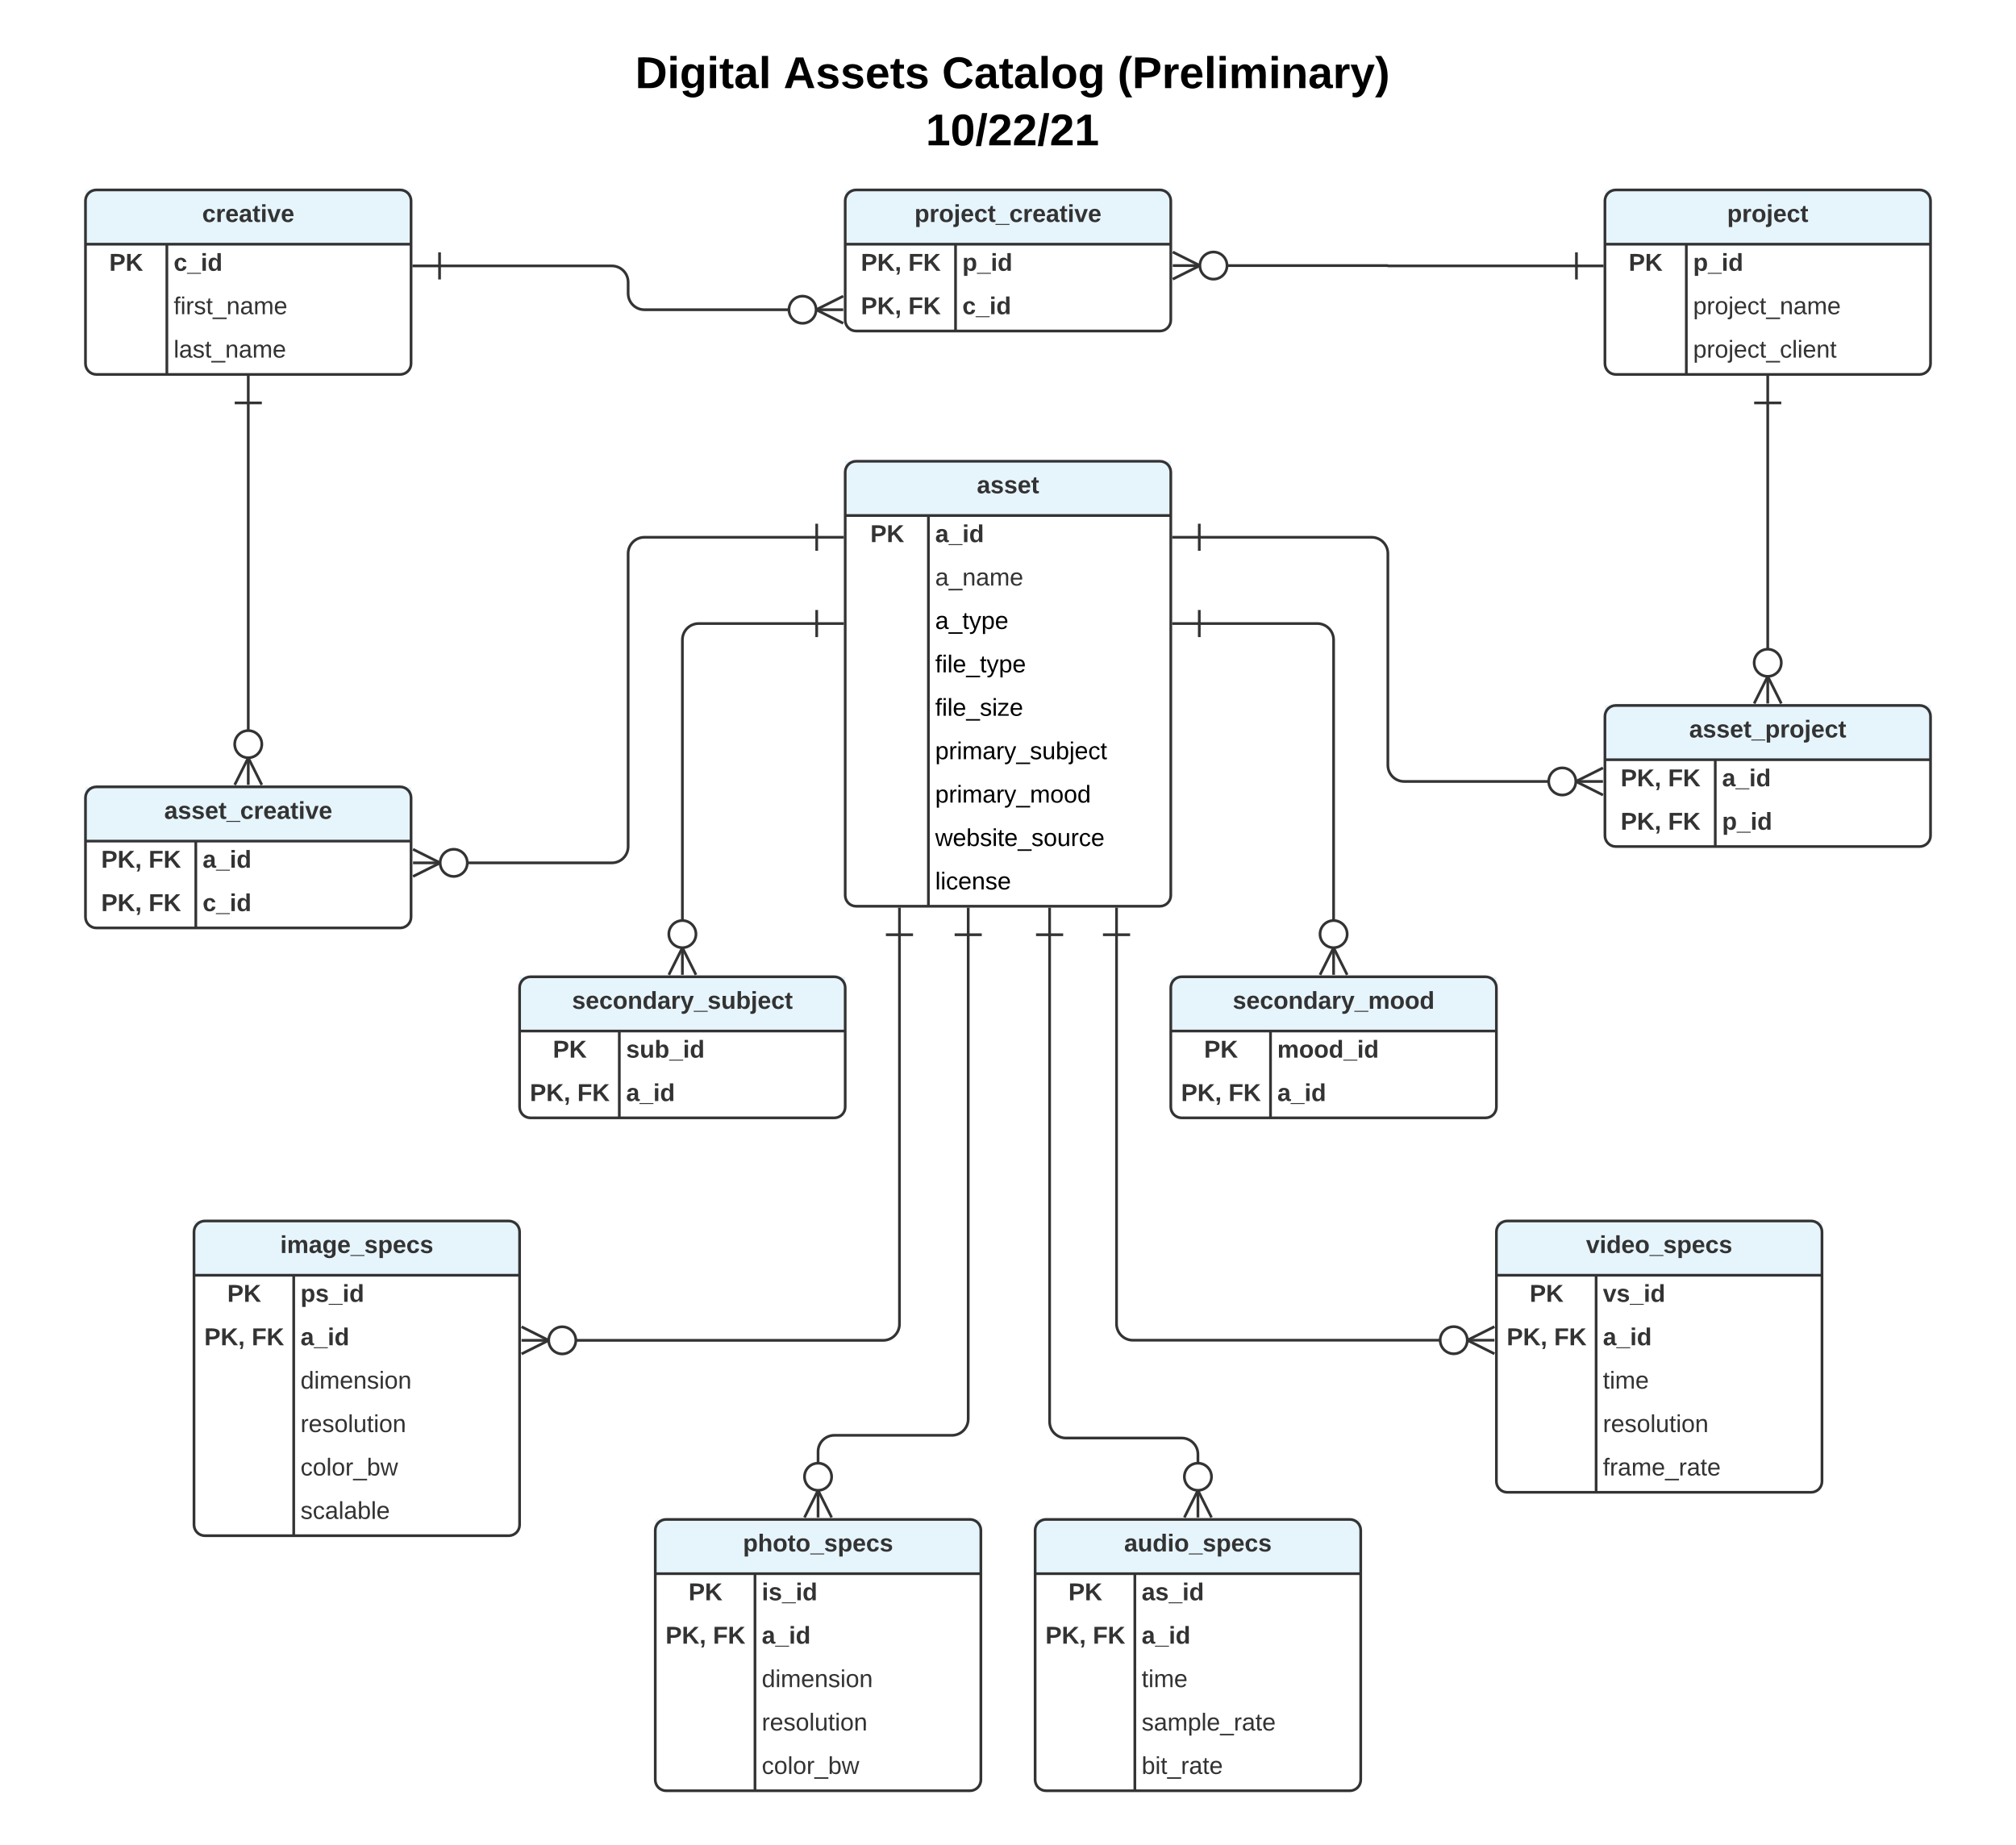 <svg xmlns="http://www.w3.org/2000/svg" xmlns:xlink="http://www.w3.org/1999/xlink" xmlns:lucid="lucid" width="1486" height="1360"><g transform="translate(-417 0)" lucid:page-tab-id="0_0"><path d="M80 20.1c0-4.4 3.58-8 8-8h2144c4.42 0 8 3.6 8 8v118.45c0 4.42-3.58 8-8 8H88c-4.42 0-8-3.58-8-8z" stroke="#000" stroke-opacity="0" stroke-width="2" fill="#fff" fill-opacity="0"/><use xlink:href="#a" transform="matrix(1,0,0,1,84,16.113) translate(801.216 48.835)"/><use xlink:href="#b" transform="matrix(1,0,0,1,84,16.113) translate(910.572 48.835)"/><use xlink:href="#c" transform="matrix(1,0,0,1,84,16.113) translate(1027.327 48.835)"/><use xlink:href="#d" transform="matrix(1,0,0,1,84,16.113) translate(1156.69 48.835)"/><use xlink:href="#e" transform="matrix(1,0,0,1,84,16.113) translate(1015.359 90.982)"/><path d="M480 628c0-4.42 3.58-8 8-8h224c4.42 0 8 3.58 8 8v48c0 4.42-3.58 8-8 8H488c-4.42 0-8-3.58-8-8z" fill="#fff"/><path d="M480 580h240v40H480z" fill="#c1e4f7" fill-opacity=".4"/><path d="M480 588c0-4.42 3.58-8 8-8h224c4.42 0 8 3.58 8 8v88c0 4.42-3.58 8-8 8H488c-4.42 0-8-3.58-8-8zM480 620h240M561.33 620v64" stroke="#333" stroke-width="2" fill="none"/><use xlink:href="#f" transform="matrix(1,0,0,1,490,580) translate(48.05 23.6)"/><use xlink:href="#g" transform="matrix(1,0,0,1,485,622.5) translate(6.575 17.1)"/><use xlink:href="#h" transform="matrix(1,0,0,1,485,622.5) translate(41.525 17.1)"/><use xlink:href="#i" transform="matrix(1,0,0,1,566.333,622.5) translate(0 17.1)"/><use xlink:href="#g" transform="matrix(1,0,0,1,485,654.5) translate(6.575 17.1)"/><use xlink:href="#h" transform="matrix(1,0,0,1,485,654.5) translate(41.525 17.1)"/><use xlink:href="#j" transform="matrix(1,0,0,1,566.333,654.5) translate(0 17.1)"/><path d="M800 768c0-4.42 3.58-8 8-8h224c4.42 0 8 3.58 8 8v48c0 4.42-3.58 8-8 8H808c-4.42 0-8-3.58-8-8z" fill="#fff"/><path d="M800 720h240v40H800z" fill="#c1e4f7" fill-opacity=".4"/><path d="M800 728c0-4.42 3.58-8 8-8h224c4.42 0 8 3.58 8 8v88c0 4.42-3.58 8-8 8H808c-4.42 0-8-3.58-8-8zM800 760h240M873.5 760v64" stroke="#333" stroke-width="2" fill="none"/><use xlink:href="#k" transform="matrix(1,0,0,1,810,720) translate(28.65 23.6)"/><use xlink:href="#l" transform="matrix(1,0,0,1,805,762.5) translate(19.525 17.1)"/><use xlink:href="#m" transform="matrix(1,0,0,1,878.5,762.5) translate(0 17.1)"/><use xlink:href="#g" transform="matrix(1,0,0,1,805,794.5) translate(2.575 17.1)"/><use xlink:href="#h" transform="matrix(1,0,0,1,805,794.5) translate(37.525 17.1)"/><use xlink:href="#i" transform="matrix(1,0,0,1,878.5,794.5) translate(0 17.1)"/><path d="M1040 388c0-4.42 3.58-8 8-8h224c4.42 0 8 3.58 8 8v272c0 4.42-3.58 8-8 8h-224c-4.42 0-8-3.58-8-8z" fill="#fff"/><path d="M1040 340h240v40h-240z" fill="#c1e4f7" fill-opacity=".4"/><path d="M1040 348c0-4.42 3.58-8 8-8h224c4.42 0 8 3.58 8 8v312c0 4.42-3.58 8-8 8h-224c-4.42 0-8-3.58-8-8zM1040 380h240M1101.33 380v288" stroke="#333" stroke-width="2" fill="none"/><use xlink:href="#n" transform="matrix(1,0,0,1,1050,340) translate(87.025 23.6)"/><use xlink:href="#l" transform="matrix(1,0,0,1,1045,382.5) translate(13.525 17.1)"/><use xlink:href="#i" transform="matrix(1,0,0,1,1106.333,382.5) translate(0 17.1)"/><use xlink:href="#o" transform="matrix(1,0,0,1,1106.333,414.5) translate(0 17.1)"/><use xlink:href="#p" transform="matrix(1,0,0,1,1106.333,446.5) translate(0 17.1)"/><use xlink:href="#q" transform="matrix(1,0,0,1,1106.333,478.5) translate(0 17.1)"/><use xlink:href="#r" transform="matrix(1,0,0,1,1045,510.5) translate(26 17.1)"/><use xlink:href="#s" transform="matrix(1,0,0,1,1106.333,510.5) translate(0 17.1)"/><use xlink:href="#r" transform="matrix(1,0,0,1,1045,542.5) translate(26 17.1)"/><use xlink:href="#t" transform="matrix(1,0,0,1,1106.333,542.5) translate(0 17.1)"/><use xlink:href="#r" transform="matrix(1,0,0,1,1045,574.5) translate(26 17.1)"/><use xlink:href="#u" transform="matrix(1,0,0,1,1106.333,574.5) translate(0 17.1)"/><use xlink:href="#r" transform="matrix(1,0,0,1,1045,606.5) translate(26 17.1)"/><use xlink:href="#v" transform="matrix(1,0,0,1,1106.333,606.5) translate(0 17.1)"/><use xlink:href="#r" transform="matrix(1,0,0,1,1045,638.5) translate(26 17.1)"/><use xlink:href="#w" transform="matrix(1,0,0,1,1106.333,638.5) translate(0 17.1)"/><path d="M480 188c0-4.42 3.58-8 8-8h224c4.42 0 8 3.58 8 8v80c0 4.42-3.58 8-8 8H488c-4.42 0-8-3.58-8-8z" fill="#fff"/><path d="M480 140h240v40H480z" fill="#c1e4f7" fill-opacity=".4"/><path d="M480 148c0-4.42 3.58-8 8-8h224c4.42 0 8 3.58 8 8v120c0 4.42-3.58 8-8 8H488c-4.42 0-8-3.58-8-8zM480 180h240M540 180v96" stroke="#333" stroke-width="2" fill="none"/><use xlink:href="#x" transform="matrix(1,0,0,1,490,140) translate(76.025 23.6)"/><use xlink:href="#l" transform="matrix(1,0,0,1,485,182.5) translate(12.525 17.1)"/><use xlink:href="#j" transform="matrix(1,0,0,1,545,182.5) translate(0 17.1)"/><use xlink:href="#y" transform="matrix(1,0,0,1,545,214.5) translate(0 17.1)"/><use xlink:href="#z" transform="matrix(1,0,0,1,545,246.5) translate(0 17.1)"/><path d="M1600 188c0-4.42 3.58-8 8-8h224c4.42 0 8 3.58 8 8v80c0 4.42-3.58 8-8 8h-224c-4.42 0-8-3.58-8-8z" fill="#fff"/><path d="M1600 140h240v40h-240z" fill="#c1e4f7" fill-opacity=".4"/><path d="M1600 148c0-4.42 3.58-8 8-8h224c4.42 0 8 3.58 8 8v120c0 4.42-3.58 8-8 8h-224c-4.42 0-8-3.58-8-8zM1600 180h240M1660 180v96" stroke="#333" stroke-width="2" fill="none"/><use xlink:href="#A" transform="matrix(1,0,0,1,1610,140) translate(80.075 23.6)"/><use xlink:href="#l" transform="matrix(1,0,0,1,1605,182.5) translate(12.525 17.1)"/><use xlink:href="#B" transform="matrix(1,0,0,1,1665,182.5) translate(0 17.1)"/><use xlink:href="#C" transform="matrix(1,0,0,1,1665,214.5) translate(0 17.1)"/><use xlink:href="#D" transform="matrix(1,0,0,1,1665,246.5) translate(0 17.1)"/><path d="M760 636.03h108c6.63 0 12-5.37 12-12v-216c0-6.62 5.37-12 12-12h127" stroke="#333" stroke-width="2" fill="none"/><path d="M721.45 626.03l20 10-20 10" stroke="#333" stroke-width="2" fill="#fff" fill-opacity="0"/><path d="M721.45 636.03h20M761.45 636.03c0 5.53-4.48 10-10 10-5.53 0-10-4.47-10-10 0-5.52 4.47-10 10-10 5.52 0 10 4.48 10 10M1019 386.03v20M1039 396.03h-20" stroke="#333" stroke-width="2" fill="#fff"/><path d="M1040 188c0-4.42 3.58-8 8-8h224c4.42 0 8 3.58 8 8v48c0 4.42-3.58 8-8 8h-224c-4.42 0-8-3.58-8-8z" fill="#fff"/><path d="M1040 140h240v40h-240z" fill="#c1e4f7" fill-opacity=".4"/><path d="M1040 148c0-4.42 3.58-8 8-8h224c4.42 0 8 3.58 8 8v88c0 4.42-3.58 8-8 8h-224c-4.42 0-8-3.58-8-8zM1040 180h240M1121.33 180v64" stroke="#333" stroke-width="2" fill="none"/><use xlink:href="#E" transform="matrix(1,0,0,1,1050,140) translate(41.1 23.6)"/><use xlink:href="#g" transform="matrix(1,0,0,1,1045,182.5) translate(6.575 17.1)"/><use xlink:href="#h" transform="matrix(1,0,0,1,1045,182.5) translate(41.525 17.1)"/><use xlink:href="#B" transform="matrix(1,0,0,1,1126.333,182.5) translate(0 17.1)"/><use xlink:href="#g" transform="matrix(1,0,0,1,1045,214.5) translate(6.575 17.1)"/><use xlink:href="#h" transform="matrix(1,0,0,1,1045,214.5) translate(41.525 17.1)"/><use xlink:href="#j" transform="matrix(1,0,0,1,1126.333,214.5) translate(0 17.1)"/><path d="M1600 568c0-4.42 3.58-8 8-8h224c4.42 0 8 3.58 8 8v48c0 4.42-3.58 8-8 8h-224c-4.42 0-8-3.58-8-8z" fill="#fff"/><path d="M1600 520h240v40h-240z" fill="#c1e4f7" fill-opacity=".4"/><path d="M1600 528c0-4.42 3.58-8 8-8h224c4.42 0 8 3.58 8 8v88c0 4.42-3.58 8-8 8h-224c-4.42 0-8-3.58-8-8zM1600 560h240M1681.33 560v64" stroke="#333" stroke-width="2" fill="none"/><use xlink:href="#F" transform="matrix(1,0,0,1,1610,520) translate(52.1 23.6)"/><use xlink:href="#g" transform="matrix(1,0,0,1,1605,562.5) translate(6.575 17.1)"/><use xlink:href="#h" transform="matrix(1,0,0,1,1605,562.5) translate(41.525 17.1)"/><use xlink:href="#i" transform="matrix(1,0,0,1,1686.333,562.5) translate(0 17.1)"/><use xlink:href="#g" transform="matrix(1,0,0,1,1605,594.5) translate(6.575 17.1)"/><use xlink:href="#h" transform="matrix(1,0,0,1,1605,594.5) translate(41.525 17.1)"/><use xlink:href="#B" transform="matrix(1,0,0,1,1686.333,594.5) translate(0 17.1)"/><path d="M1560 576.03h-108c-6.63 0-12-5.37-12-12v-156c0-6.62-5.37-12-12-12h-127" stroke="#333" stroke-width="2" fill="none"/><path d="M1598.55 586.03l-20-10 20-10" stroke="#333" stroke-width="2" fill="#fff" fill-opacity="0"/><path d="M1598.55 576.03h-20M1578.55 576.03c0 5.53-4.47 10-10 10-5.52 0-10-4.47-10-10 0-5.52 4.48-10 10-10 5.53 0 10 4.48 10 10M1301 406.03v-20M1281 396.03h20" stroke="#333" stroke-width="2" fill="#fff"/><path d="M741 196h127c6.63 0 12 5.37 12 12v8.3c0 6.63 5.37 12 12 12h108" stroke="#333" stroke-width="2" fill="none"/><path d="M741 206v-20M721 196h20" stroke="#333" stroke-width="2" fill="#fff"/><path d="M1038.55 238.3l-20-10 20-10" stroke="#333" stroke-width="2" fill="#fff" fill-opacity="0"/><path d="M1038.55 228.3h-20M1018.55 228.3c0 5.52-4.47 10-10 10-5.52 0-10-4.48-10-10s4.48-10 10-10c5.53 0 10 4.48 10 10" stroke="#333" stroke-width="2" fill="#fff"/><path d="M1579 196h-138.88c-.07 0-.12-.05-.12-.12 0-.06-.05-.1-.12-.1H1320" stroke="#333" stroke-width="2" fill="none"/><path d="M1579 186v20M1599 196h-20" stroke="#333" stroke-width="2" fill="#fff"/><path d="M1281.45 185.77l20 10-20 10" stroke="#333" stroke-width="2" fill="#fff" fill-opacity="0"/><path d="M1281.45 195.77h20M1321.45 195.77c0 5.52-4.48 10-10 10-5.53 0-10-4.48-10-10 0-5.53 4.47-10 10-10 5.52 0 10 4.47 10 10" stroke="#333" stroke-width="2" fill="#fff"/><path d="M600 540V297" stroke="#333" stroke-width="2" fill="none"/><path d="M590 578.55l10-20 10 20" stroke="#333" stroke-width="2" fill="#fff" fill-opacity="0"/><path d="M600 578.55v-20M610 548.55c0 5.53-4.48 10-10 10s-10-4.47-10-10c0-5.52 4.48-10 10-10s10 4.48 10 10M590 297h20M600 277v20" stroke="#333" stroke-width="2" fill="#fff"/><path d="M1720 480V297" stroke="#333" stroke-width="2" fill="none"/><path d="M1710 518.55l10-20 10 20" stroke="#333" stroke-width="2" fill="#fff" fill-opacity="0"/><path d="M1720 518.55v-20M1730 488.55c0 5.53-4.48 10-10 10s-10-4.47-10-10c0-5.52 4.48-10 10-10s10 4.48 10 10M1710 297h20M1720 277v20" stroke="#333" stroke-width="2" fill="#fff"/><path d="M1280 768c0-4.42 3.58-8 8-8h224c4.42 0 8 3.58 8 8v48c0 4.42-3.58 8-8 8h-224c-4.42 0-8-3.58-8-8z" fill="#fff"/><path d="M1280 720h240v40h-240z" fill="#c1e4f7" fill-opacity=".4"/><path d="M1280 728c0-4.42 3.58-8 8-8h224c4.42 0 8 3.58 8 8v88c0 4.42-3.58 8-8 8h-224c-4.42 0-8-3.58-8-8zM1280 760h240M1353.5 760v64" stroke="#333" stroke-width="2" fill="none"/><use xlink:href="#G" transform="matrix(1,0,0,1,1290,720) translate(35.65 23.6)"/><use xlink:href="#l" transform="matrix(1,0,0,1,1285,762.5) translate(19.525 17.1)"/><use xlink:href="#H" transform="matrix(1,0,0,1,1358.5,762.5) translate(0 17.1)"/><use xlink:href="#g" transform="matrix(1,0,0,1,1285,794.5) translate(2.575 17.1)"/><use xlink:href="#h" transform="matrix(1,0,0,1,1285,794.5) translate(37.525 17.1)"/><use xlink:href="#i" transform="matrix(1,0,0,1,1358.5,794.5) translate(0 17.1)"/><path d="M920 680V471.63c0-6.62 5.37-12 12-12h87" stroke="#333" stroke-width="2" fill="none"/><path d="M910 718.55l10-20 10 20" stroke="#333" stroke-width="2" fill="#fff" fill-opacity="0"/><path d="M920 718.55v-20M930 688.55c0 5.53-4.48 10-10 10s-10-4.47-10-10c0-5.52 4.48-10 10-10s10 4.48 10 10M1019 449.63v20M1039 459.63h-20" stroke="#333" stroke-width="2" fill="#fff"/><path d="M1400 680V471.63c0-6.62-5.37-12-12-12h-87" stroke="#333" stroke-width="2" fill="none"/><path d="M1390 718.55l10-20 10 20" stroke="#333" stroke-width="2" fill="#fff" fill-opacity="0"/><path d="M1400 718.55v-20M1410 688.55c0 5.53-4.48 10-10 10s-10-4.47-10-10c0-5.52 4.48-10 10-10s10 4.48 10 10M1301 469.63v-20M1281 459.63h20" stroke="#333" stroke-width="2" fill="#fff"/><path d="M560 948c0-4.42 3.58-8 8-8h224c4.42 0 8 3.58 8 8v176c0 4.42-3.58 8-8 8H568c-4.42 0-8-3.58-8-8z" fill="#fff"/><path d="M560 900h240v40H560z" fill="#c1e4f7" fill-opacity=".4"/><path d="M560 908c0-4.42 3.58-8 8-8h224c4.42 0 8 3.58 8 8v216c0 4.42-3.58 8-8 8H568c-4.42 0-8-3.58-8-8zM560 940h240M633.5 940v192" stroke="#333" stroke-width="2" fill="none"/><use xlink:href="#I" transform="matrix(1,0,0,1,570,900) translate(53.55 23.6)"/><use xlink:href="#l" transform="matrix(1,0,0,1,565,942.5) translate(19.525 17.1)"/><use xlink:href="#J" transform="matrix(1,0,0,1,638.5,942.5) translate(0 17.1)"/><use xlink:href="#g" transform="matrix(1,0,0,1,565,974.5) translate(2.575 17.1)"/><use xlink:href="#h" transform="matrix(1,0,0,1,565,974.5) translate(37.525 17.1)"/><use xlink:href="#i" transform="matrix(1,0,0,1,638.5,974.5) translate(0 17.1)"/><use xlink:href="#K" transform="matrix(1,0,0,1,638.5,1006.5) translate(0 17.1)"/><use xlink:href="#L" transform="matrix(1,0,0,1,638.5,1038.5) translate(0 17.1)"/><use xlink:href="#M" transform="matrix(1,0,0,1,638.5,1070.5) translate(0 17.1)"/><use xlink:href="#N" transform="matrix(1,0,0,1,638.5,1102.5) translate(0 17.1)"/><path d="M840 988h228c6.63 0 12-5.37 12-12V689" stroke="#333" stroke-width="2" fill="none"/><path d="M801.45 978l20 10-20 10" stroke="#333" stroke-width="2" fill="#fff" fill-opacity="0"/><path d="M801.45 988h20M841.45 988c0 5.52-4.48 10-10 10-5.53 0-10-4.48-10-10s4.47-10 10-10c5.52 0 10 4.48 10 10M1070 689h20M1080 669v20" stroke="#333" stroke-width="2" fill="#fff"/><path d="M1520 948c0-4.42 3.58-8 8-8h224c4.42 0 8 3.58 8 8v144c0 4.42-3.58 8-8 8h-224c-4.42 0-8-3.58-8-8z" fill="#fff"/><path d="M1520 900h240v40h-240z" fill="#c1e4f7" fill-opacity=".4"/><path d="M1520 908c0-4.42 3.58-8 8-8h224c4.42 0 8 3.58 8 8v184c0 4.42-3.58 8-8 8h-224c-4.42 0-8-3.58-8-8zM1520 940h240M1593.5 940v160" stroke="#333" stroke-width="2" fill="none"/><use xlink:href="#O" transform="matrix(1,0,0,1,1530,900) translate(56.075 23.6)"/><use xlink:href="#l" transform="matrix(1,0,0,1,1525,942.5) translate(19.525 17.1)"/><use xlink:href="#P" transform="matrix(1,0,0,1,1598.5,942.5) translate(0 17.1)"/><use xlink:href="#g" transform="matrix(1,0,0,1,1525,974.5) translate(2.575 17.1)"/><use xlink:href="#h" transform="matrix(1,0,0,1,1525,974.5) translate(37.525 17.1)"/><use xlink:href="#i" transform="matrix(1,0,0,1,1598.5,974.5) translate(0 17.1)"/><use xlink:href="#Q" transform="matrix(1,0,0,1,1598.5,1006.5) translate(0 17.1)"/><use xlink:href="#L" transform="matrix(1,0,0,1,1598.5,1038.5) translate(0 17.1)"/><use xlink:href="#R" transform="matrix(1,0,0,1,1598.5,1070.5) translate(0 17.1)"/><path d="M1480 987.9h-228c-6.63 0-12-5.37-12-12V689" stroke="#333" stroke-width="2" fill="none"/><path d="M1518.55 997.9l-20-10 20-10" stroke="#333" stroke-width="2" fill="#fff" fill-opacity="0"/><path d="M1518.55 987.9h-20M1498.55 987.9c0 5.52-4.47 10-10 10-5.52 0-10-4.48-10-10s4.48-10 10-10c5.53 0 10 4.48 10 10M1230 689h20M1240 669v20" stroke="#333" stroke-width="2" fill="#fff"/><path d="M900 1168c0-4.42 3.58-8 8-8h224c4.42 0 8 3.58 8 8v144c0 4.42-3.58 8-8 8H908c-4.42 0-8-3.58-8-8z" fill="#fff"/><path d="M900 1120h240v40H900z" fill="#c1e4f7" fill-opacity=".4"/><path d="M900 1128c0-4.42 3.58-8 8-8h224c4.42 0 8 3.58 8 8v184c0 4.42-3.58 8-8 8H908c-4.42 0-8-3.58-8-8zM900 1160h240M973.5 1160v160" stroke="#333" stroke-width="2" fill="none"/><use xlink:href="#S" transform="matrix(1,0,0,1,910,1120) translate(54.65 23.6)"/><use xlink:href="#l" transform="matrix(1,0,0,1,905,1162.5) translate(19.525 17.1)"/><use xlink:href="#T" transform="matrix(1,0,0,1,978.5,1162.5) translate(0 17.1)"/><use xlink:href="#g" transform="matrix(1,0,0,1,905,1194.5) translate(2.575 17.1)"/><use xlink:href="#h" transform="matrix(1,0,0,1,905,1194.5) translate(37.525 17.1)"/><use xlink:href="#i" transform="matrix(1,0,0,1,978.5,1194.5) translate(0 17.1)"/><use xlink:href="#K" transform="matrix(1,0,0,1,978.5,1226.5) translate(0 17.1)"/><use xlink:href="#L" transform="matrix(1,0,0,1,978.5,1258.5) translate(0 17.1)"/><use xlink:href="#M" transform="matrix(1,0,0,1,978.5,1290.5) translate(0 17.1)"/><path d="M1020 1080v-10c0-6.63 5.37-12 12-12h86.67c6.62 0 12-5.37 12-12V689" stroke="#333" stroke-width="2" fill="none"/><path d="M1010 1118.55l10-20 10 20" stroke="#333" stroke-width="2" fill="#fff" fill-opacity="0"/><path d="M1020 1118.55v-20M1030 1088.55c0 5.53-4.48 10-10 10s-10-4.47-10-10c0-5.52 4.48-10 10-10s10 4.48 10 10M1120.67 689h20M1130.67 669v20" stroke="#333" stroke-width="2" fill="#fff"/><path d="M1180 1168c0-4.42 3.58-8 8-8h224c4.42 0 8 3.58 8 8v144c0 4.42-3.58 8-8 8h-224c-4.42 0-8-3.58-8-8z" fill="#fff"/><path d="M1180 1120h240v40h-240z" fill="#c1e4f7" fill-opacity=".4"/><path d="M1180 1128c0-4.42 3.58-8 8-8h224c4.42 0 8 3.58 8 8v184c0 4.42-3.58 8-8 8h-224c-4.42 0-8-3.58-8-8zM1180 1160h240M1253.5 1160v160" stroke="#333" stroke-width="2" fill="none"/><g><use xlink:href="#U" transform="matrix(1,0,0,1,1190,1120) translate(55.6 23.6)"/></g><g><use xlink:href="#l" transform="matrix(1,0,0,1,1185,1162.5) translate(19.525 17.1)"/></g><g><use xlink:href="#V" transform="matrix(1,0,0,1,1258.5,1162.5) translate(0 17.1)"/></g><g><use xlink:href="#g" transform="matrix(1,0,0,1,1185,1194.5) translate(2.575 17.1)"/><use xlink:href="#h" transform="matrix(1,0,0,1,1185,1194.5) translate(37.525 17.1)"/></g><g><use xlink:href="#i" transform="matrix(1,0,0,1,1258.5,1194.5) translate(0 17.1)"/></g><g><use xlink:href="#Q" transform="matrix(1,0,0,1,1258.5,1226.5) translate(0 17.1)"/></g><g><use xlink:href="#W" transform="matrix(1,0,0,1,1258.5,1258.5) translate(0 17.1)"/></g><g><use xlink:href="#X" transform="matrix(1,0,0,1,1258.5,1290.5) translate(0 17.1)"/></g><path d="M1300 1080v-8c0-6.63-5.37-12-12-12h-85.33c-6.63 0-12-5.37-12-12V689" stroke="#333" stroke-width="2" fill="none"/><path d="M1290 1118.55l10-20 10 20" stroke="#333" stroke-width="2" fill="#fff" fill-opacity="0"/><path d="M1300 1118.55v-20M1310 1088.55c0 5.53-4.48 10-10 10s-10-4.47-10-10c0-5.52 4.48-10 10-10s10 4.48 10 10M1180.67 689h20M1190.67 669v20" stroke="#333" stroke-width="2" fill="#fff"/><defs><path d="M24-248c120-7 223 5 221 122C244-46 201 0 124 0H24v-248zM76-40c74 7 117-18 117-86 0-67-45-88-117-82v168" id="Y"/><path d="M25-224v-37h50v37H25zM25 0v-190h50V0H25" id="Z"/><path d="M195-6C206 82 75 100 31 46c-4-6-6-13-8-21l49-6c3 16 16 24 34 25 40 0 42-37 40-79-11 22-30 35-61 35-53 0-70-43-70-97 0-56 18-96 73-97 30 0 46 14 59 34l2-30h47zm-90-29c32 0 41-27 41-63 0-35-9-62-40-62-32 0-39 29-40 63 0 36 9 62 39 62" id="aa"/><path d="M115-3C79 11 28 4 28-45v-112H4v-33h27l15-45h31v45h36v33H77v99c-1 23 16 31 38 25v30" id="ab"/><path d="M133-34C117-15 103 5 69 4 32 3 11-16 11-54c-1-60 55-63 116-61 1-26-3-47-28-47-18 1-26 9-28 27l-52-2c7-38 36-58 82-57s74 22 75 68l1 82c-1 14 12 18 25 15v27c-30 8-71 5-69-32zm-48 3c29 0 43-24 42-57-32 0-66-3-65 30 0 17 8 27 23 27" id="ac"/><path d="M25 0v-261h50V0H25" id="ad"/><g id="a"><use transform="matrix(0.091,0,0,0.091,0,0)" xlink:href="#Y"/><use transform="matrix(0.091,0,0,0.091,23.662,0)" xlink:href="#Z"/><use transform="matrix(0.091,0,0,0.091,32.798,0)" xlink:href="#aa"/><use transform="matrix(0.091,0,0,0.091,52.805,0)" xlink:href="#Z"/><use transform="matrix(0.091,0,0,0.091,61.941,0)" xlink:href="#ab"/><use transform="matrix(0.091,0,0,0.091,72.812,0)" xlink:href="#ac"/><use transform="matrix(0.091,0,0,0.091,91.084,0)" xlink:href="#ad"/></g><path d="M199 0l-22-63H83L61 0H9l90-248h61L250 0h-51zm-33-102l-36-108c-10 38-24 72-36 108h72" id="ae"/><path d="M137-138c1-29-70-34-71-4 15 46 118 7 119 86 1 83-164 76-172 9l43-7c4 19 20 25 44 25 33 8 57-30 24-41C81-84 22-81 20-136c-2-80 154-74 161-7" id="af"/><path d="M185-48c-13 30-37 53-82 52C43 2 14-33 14-96s30-98 90-98c62 0 83 45 84 108H66c0 31 8 55 39 56 18 0 30-7 34-22zm-45-69c5-46-57-63-70-21-2 6-4 13-4 21h74" id="ag"/><g id="b"><use transform="matrix(0.091,0,0,0.091,0,0)" xlink:href="#ae"/><use transform="matrix(0.091,0,0,0.091,23.662,0)" xlink:href="#af"/><use transform="matrix(0.091,0,0,0.091,41.933,0)" xlink:href="#af"/><use transform="matrix(0.091,0,0,0.091,60.205,0)" xlink:href="#ag"/><use transform="matrix(0.091,0,0,0.091,78.477,0)" xlink:href="#ab"/><use transform="matrix(0.091,0,0,0.091,89.348,0)" xlink:href="#af"/></g><path d="M67-125c0 53 21 87 73 88 37 1 54-22 65-47l45 17C233-25 199 4 140 4 58 4 20-42 15-125 8-235 124-281 211-232c18 10 29 29 36 50l-46 12c-8-25-30-41-62-41-52 0-71 34-72 86" id="ah"/><path d="M110-194c64 0 96 36 96 99 0 64-35 99-97 99-61 0-95-36-95-99 0-62 34-99 96-99zm-1 164c35 0 45-28 45-65 0-40-10-65-43-65-34 0-45 26-45 65 0 36 10 65 43 65" id="ai"/><g id="c"><use transform="matrix(0.091,0,0,0.091,0,0)" xlink:href="#ah"/><use transform="matrix(0.091,0,0,0.091,23.662,0)" xlink:href="#ac"/><use transform="matrix(0.091,0,0,0.091,41.933,0)" xlink:href="#ab"/><use transform="matrix(0.091,0,0,0.091,52.805,0)" xlink:href="#ac"/><use transform="matrix(0.091,0,0,0.091,71.077,0)" xlink:href="#ad"/><use transform="matrix(0.091,0,0,0.091,80.212,0)" xlink:href="#ai"/><use transform="matrix(0.091,0,0,0.091,100.22,0)" xlink:href="#aa"/></g><path d="M67-93c0 74 22 123 53 168H70C40 30 18-18 18-93s22-123 52-168h50c-32 44-53 94-53 168" id="aj"/><path d="M24-248c93 1 206-16 204 79-1 75-69 88-152 82V0H24v-248zm52 121c47 0 100 7 100-41 0-47-54-39-100-39v80" id="ak"/><path d="M135-150c-39-12-60 13-60 57V0H25l-1-190h47c2 13-1 29 3 40 6-28 27-53 61-41v41" id="al"/><path d="M220-157c-53 9-28 100-34 157h-49v-107c1-27-5-49-29-50C55-147 81-57 75 0H25l-1-190h47c2 12-1 28 3 38 10-53 101-56 108 0 13-22 24-43 59-42 82 1 51 116 57 194h-49v-107c-1-25-5-48-29-50" id="am"/><path d="M135-194c87-1 58 113 63 194h-50c-7-57 23-157-34-157-59 0-34 97-39 157H25l-1-190h47c2 12-1 28 3 38 12-26 28-41 61-42" id="an"/><path d="M123 10C108 53 80 86 19 72V37c35 8 53-11 59-39L3-190h52l48 148c12-52 28-100 44-148h51" id="ao"/><path d="M102-93c0 74-22 123-52 168H0C30 29 54-18 53-93c0-74-22-123-53-168h50c30 45 52 94 52 168" id="ap"/><g id="d"><use transform="matrix(0.091,0,0,0.091,0,0)" xlink:href="#aj"/><use transform="matrix(0.091,0,0,0.091,10.872,0)" xlink:href="#ak"/><use transform="matrix(0.091,0,0,0.091,32.798,0)" xlink:href="#al"/><use transform="matrix(0.091,0,0,0.091,45.588,0)" xlink:href="#ag"/><use transform="matrix(0.091,0,0,0.091,63.859,0)" xlink:href="#ad"/><use transform="matrix(0.091,0,0,0.091,72.995,0)" xlink:href="#Z"/><use transform="matrix(0.091,0,0,0.091,82.131,0)" xlink:href="#am"/><use transform="matrix(0.091,0,0,0.091,111.365,0)" xlink:href="#Z"/><use transform="matrix(0.091,0,0,0.091,120.501,0)" xlink:href="#an"/><use transform="matrix(0.091,0,0,0.091,140.509,0)" xlink:href="#ac"/><use transform="matrix(0.091,0,0,0.091,158.78,0)" xlink:href="#al"/><use transform="matrix(0.091,0,0,0.091,171.57,0)" xlink:href="#ao"/><use transform="matrix(0.091,0,0,0.091,189.842,0)" xlink:href="#ap"/></g><path d="M23 0v-37h61v-169l-59 37v-38l62-41h46v211h57V0H23" id="aq"/><path d="M101-251c68 0 84 54 84 127C185-50 166 4 99 4S15-52 14-124c-1-75 17-127 87-127zm-1 216c37-5 36-46 36-89s4-89-36-89c-39 0-36 45-36 89 0 43-3 85 36 89" id="ar"/><path d="M4 7l51-268h42L46 7H4" id="as"/><path d="M182-182c0 78-84 86-111 141h115V0H12c-6-101 99-100 120-180 1-22-12-31-33-32-23 0-32 14-35 34l-49-3c5-45 32-70 84-70 51 0 83 22 83 69" id="at"/><g id="e"><use transform="matrix(0.091,0,0,0.091,0,0)" xlink:href="#aq"/><use transform="matrix(0.091,0,0,0.091,18.272,0)" xlink:href="#ar"/><use transform="matrix(0.091,0,0,0.091,36.543,0)" xlink:href="#as"/><use transform="matrix(0.091,0,0,0.091,45.679,0)" xlink:href="#at"/><use transform="matrix(0.091,0,0,0.091,63.951,0)" xlink:href="#at"/><use transform="matrix(0.091,0,0,0.091,82.222,0)" xlink:href="#as"/><use transform="matrix(0.091,0,0,0.091,91.358,0)" xlink:href="#at"/><use transform="matrix(0.091,0,0,0.091,109.63,0)" xlink:href="#aq"/></g><path fill="#333" d="M133-34C117-15 103 5 69 4 32 3 11-16 11-54c-1-60 55-63 116-61 1-26-3-47-28-47-18 1-26 9-28 27l-52-2c7-38 36-58 82-57s74 22 75 68l1 82c-1 14 12 18 25 15v27c-30 8-71 5-69-32zm-48 3c29 0 43-24 42-57-32 0-66-3-65 30 0 17 8 27 23 27" id="au"/><path fill="#333" d="M137-138c1-29-70-34-71-4 15 46 118 7 119 86 1 83-164 76-172 9l43-7c4 19 20 25 44 25 33 8 57-30 24-41C81-84 22-81 20-136c-2-80 154-74 161-7" id="av"/><path fill="#333" d="M185-48c-13 30-37 53-82 52C43 2 14-33 14-96s30-98 90-98c62 0 83 45 84 108H66c0 31 8 55 39 56 18 0 30-7 34-22zm-45-69c5-46-57-63-70-21-2 6-4 13-4 21h74" id="aw"/><path fill="#333" d="M115-3C79 11 28 4 28-45v-112H4v-33h27l15-45h31v45h36v33H77v99c-1 23 16 31 38 25v30" id="ax"/><path fill="#333" d="M-4 44V30h207v14H-4" id="ay"/><path fill="#333" d="M190-63c-7 42-38 67-86 67-59 0-84-38-90-98-12-110 154-137 174-36l-49 2c-2-19-15-32-35-32-30 0-35 28-38 64-6 74 65 87 74 30" id="az"/><path fill="#333" d="M135-150c-39-12-60 13-60 57V0H25l-1-190h47c2 13-1 29 3 40 6-28 27-53 61-41v41" id="aA"/><path fill="#333" d="M25-224v-37h50v37H25zM25 0v-190h50V0H25" id="aB"/><path fill="#333" d="M128 0H69L1-190h53L99-40l48-150h52" id="aC"/><g id="f"><use transform="matrix(0.05,0,0,0.05,0,0)" xlink:href="#au"/><use transform="matrix(0.05,0,0,0.05,10,0)" xlink:href="#av"/><use transform="matrix(0.05,0,0,0.05,20,0)" xlink:href="#av"/><use transform="matrix(0.05,0,0,0.05,30,0)" xlink:href="#aw"/><use transform="matrix(0.05,0,0,0.05,40,0)" xlink:href="#ax"/><use transform="matrix(0.05,0,0,0.05,45.95,0)" xlink:href="#ay"/><use transform="matrix(0.05,0,0,0.05,55.95,0)" xlink:href="#az"/><use transform="matrix(0.05,0,0,0.05,65.95,0)" xlink:href="#aA"/><use transform="matrix(0.05,0,0,0.05,72.95,0)" xlink:href="#aw"/><use transform="matrix(0.05,0,0,0.05,82.95,0)" xlink:href="#au"/><use transform="matrix(0.05,0,0,0.05,92.95,0)" xlink:href="#ax"/><use transform="matrix(0.05,0,0,0.05,98.9,0)" xlink:href="#aB"/><use transform="matrix(0.05,0,0,0.05,103.9,0)" xlink:href="#aC"/><use transform="matrix(0.05,0,0,0.05,113.9,0)" xlink:href="#aw"/></g><path fill="#333" d="M24-248c93 1 206-16 204 79-1 75-69 88-152 82V0H24v-248zm52 121c47 0 100 7 100-41 0-47-54-39-100-39v80" id="aD"/><path fill="#333" d="M195 0l-88-114-31 24V0H24v-248h52v113l112-113h60L142-143 257 0h-62" id="aE"/><path fill="#333" d="M76-54c-1 42 2 86-19 110H24C36 42 46 24 48 0H25v-54h51" id="aF"/><g id="g"><use transform="matrix(0.05,0,0,0.05,0,0)" xlink:href="#aD"/><use transform="matrix(0.05,0,0,0.05,12,0)" xlink:href="#aE"/><use transform="matrix(0.05,0,0,0.05,24.95,0)" xlink:href="#aF"/></g><path fill="#333" d="M76-208v77h127v40H76V0H24v-248h183v40H76" id="aG"/><g id="h"><use transform="matrix(0.05,0,0,0.05,0,0)" xlink:href="#aG"/><use transform="matrix(0.05,0,0,0.05,10.95,0)" xlink:href="#aE"/></g><path fill="#333" d="M88-194c31-1 46 15 58 34l-1-101h50l1 261h-48c-2-10 0-23-3-31C134-8 116 4 84 4 32 4 16-41 15-95c0-56 19-97 73-99zm17 164c33 0 40-30 41-66 1-37-9-64-41-64s-38 30-39 65c0 43 13 65 39 65" id="aH"/><g id="i"><use transform="matrix(0.05,0,0,0.05,0,0)" xlink:href="#au"/><use transform="matrix(0.05,0,0,0.05,10,0)" xlink:href="#ay"/><use transform="matrix(0.05,0,0,0.05,20,0)" xlink:href="#aB"/><use transform="matrix(0.05,0,0,0.05,25,0)" xlink:href="#aH"/></g><g id="j"><use transform="matrix(0.05,0,0,0.05,0,0)" xlink:href="#az"/><use transform="matrix(0.05,0,0,0.05,10,0)" xlink:href="#ay"/><use transform="matrix(0.05,0,0,0.05,20,0)" xlink:href="#aB"/><use transform="matrix(0.05,0,0,0.05,25,0)" xlink:href="#aH"/></g><path fill="#333" d="M110-194c64 0 96 36 96 99 0 64-35 99-97 99-61 0-95-36-95-99 0-62 34-99 96-99zm-1 164c35 0 45-28 45-65 0-40-10-65-43-65-34 0-45 26-45 65 0 36 10 65 43 65" id="aI"/><path fill="#333" d="M135-194c87-1 58 113 63 194h-50c-7-57 23-157-34-157-59 0-34 97-39 157H25l-1-190h47c2 12-1 28 3 38 12-26 28-41 61-42" id="aJ"/><path fill="#333" d="M123 10C108 53 80 86 19 72V37c35 8 53-11 59-39L3-190h52l48 148c12-52 28-100 44-148h51" id="aK"/><path fill="#333" d="M85 4C-2 5 27-109 22-190h50c7 57-23 150 33 157 60-5 35-97 40-157h50l1 190h-47c-2-12 1-28-3-38-12 25-28 42-61 42" id="aL"/><path fill="#333" d="M135-194c52 0 70 43 70 98 0 56-19 99-73 100-30 1-46-15-58-35L72 0H24l1-261h50v104c11-23 29-37 60-37zM114-30c31 0 40-27 40-66 0-37-7-63-39-63s-41 28-41 65c0 36 8 64 40 64" id="aM"/><path fill="#333" d="M25-224v-37h50v37H25zM75 22c2 45-34 59-81 51V38c22 5 31-5 31-27v-201h50V22" id="aN"/><g id="k"><use transform="matrix(0.05,0,0,0.05,0,0)" xlink:href="#av"/><use transform="matrix(0.05,0,0,0.05,10,0)" xlink:href="#aw"/><use transform="matrix(0.05,0,0,0.05,20,0)" xlink:href="#az"/><use transform="matrix(0.05,0,0,0.05,30,0)" xlink:href="#aI"/><use transform="matrix(0.05,0,0,0.05,40.95,0)" xlink:href="#aJ"/><use transform="matrix(0.05,0,0,0.05,51.9,0)" xlink:href="#aH"/><use transform="matrix(0.05,0,0,0.05,62.85,0)" xlink:href="#au"/><use transform="matrix(0.05,0,0,0.05,72.85,0)" xlink:href="#aA"/><use transform="matrix(0.05,0,0,0.05,79.85,0)" xlink:href="#aK"/><use transform="matrix(0.05,0,0,0.05,89.85,0)" xlink:href="#ay"/><use transform="matrix(0.05,0,0,0.05,99.85,0)" xlink:href="#av"/><use transform="matrix(0.05,0,0,0.05,109.85,0)" xlink:href="#aL"/><use transform="matrix(0.05,0,0,0.05,120.8,0)" xlink:href="#aM"/><use transform="matrix(0.05,0,0,0.05,131.75,0)" xlink:href="#aN"/><use transform="matrix(0.05,0,0,0.05,136.75,0)" xlink:href="#aw"/><use transform="matrix(0.05,0,0,0.05,146.75,0)" xlink:href="#az"/><use transform="matrix(0.05,0,0,0.05,156.75,0)" xlink:href="#ax"/></g><g id="l"><use transform="matrix(0.05,0,0,0.05,0,0)" xlink:href="#aD"/><use transform="matrix(0.05,0,0,0.05,12,0)" xlink:href="#aE"/></g><g id="m"><use transform="matrix(0.05,0,0,0.05,0,0)" xlink:href="#av"/><use transform="matrix(0.05,0,0,0.05,10,0)" xlink:href="#aL"/><use transform="matrix(0.05,0,0,0.05,20.95,0)" xlink:href="#aM"/><use transform="matrix(0.05,0,0,0.05,31.9,0)" xlink:href="#ay"/><use transform="matrix(0.05,0,0,0.05,41.9,0)" xlink:href="#aB"/><use transform="matrix(0.05,0,0,0.05,46.9,0)" xlink:href="#aH"/></g><g id="n"><use transform="matrix(0.05,0,0,0.05,0,0)" xlink:href="#au"/><use transform="matrix(0.05,0,0,0.05,10,0)" xlink:href="#av"/><use transform="matrix(0.05,0,0,0.05,20,0)" xlink:href="#av"/><use transform="matrix(0.05,0,0,0.05,30,0)" xlink:href="#aw"/><use transform="matrix(0.05,0,0,0.05,40,0)" xlink:href="#ax"/></g><path fill="#333" d="M141-36C126-15 110 5 73 4 37 3 15-17 15-53c-1-64 63-63 125-63 3-35-9-54-41-54-24 1-41 7-42 31l-33-3c5-37 33-52 76-52 45 0 72 20 72 64v82c-1 20 7 32 28 27v20c-31 9-61-2-59-35zM48-53c0 20 12 33 32 33 41-3 63-29 60-74-43 2-92-5-92 41" id="aO"/><path fill="#333" d="M-5 72V49h209v23H-5" id="aP"/><path fill="#333" d="M117-194c89-4 53 116 60 194h-32v-121c0-31-8-49-39-48C34-167 62-67 57 0H25l-1-190h30c1 10-1 24 2 32 11-22 29-35 61-36" id="aQ"/><path fill="#333" d="M210-169c-67 3-38 105-44 169h-31v-121c0-29-5-50-35-48C34-165 62-65 56 0H25l-1-190h30c1 10-1 24 2 32 10-44 99-50 107 0 11-21 27-35 58-36 85-2 47 119 55 194h-31v-121c0-29-5-49-35-48" id="aR"/><path fill="#333" d="M100-194c63 0 86 42 84 106H49c0 40 14 67 53 68 26 1 43-12 49-29l28 8c-11 28-37 45-77 45C44 4 14-33 15-96c1-61 26-98 85-98zm52 81c6-60-76-77-97-28-3 7-6 17-6 28h103" id="aS"/><g id="o"><use transform="matrix(0.05,0,0,0.05,0,0)" xlink:href="#aO"/><use transform="matrix(0.05,0,0,0.05,10,0)" xlink:href="#aP"/><use transform="matrix(0.05,0,0,0.05,20,0)" xlink:href="#aQ"/><use transform="matrix(0.05,0,0,0.05,30,0)" xlink:href="#aO"/><use transform="matrix(0.05,0,0,0.05,40,0)" xlink:href="#aR"/><use transform="matrix(0.05,0,0,0.05,54.95,0)" xlink:href="#aS"/></g><path d="M141-36C126-15 110 5 73 4 37 3 15-17 15-53c-1-64 63-63 125-63 3-35-9-54-41-54-24 1-41 7-42 31l-33-3c5-37 33-52 76-52 45 0 72 20 72 64v82c-1 20 7 32 28 27v20c-31 9-61-2-59-35zM48-53c0 20 12 33 32 33 41-3 63-29 60-74-43 2-92-5-92 41" id="aT"/><path d="M-5 72V49h209v23H-5" id="aU"/><path d="M59-47c-2 24 18 29 38 22v24C64 9 27 4 27-40v-127H5v-23h24l9-43h21v43h35v23H59v120" id="aV"/><path d="M179-190L93 31C79 59 56 82 12 73V49c39 6 53-20 64-50L1-190h34L92-34l54-156h33" id="aW"/><path d="M115-194c55 1 70 41 70 98S169 2 115 4C84 4 66-9 55-30l1 105H24l-1-265h31l2 30c10-21 28-34 59-34zm-8 174c40 0 45-34 45-75s-6-73-45-74c-42 0-51 32-51 76 0 43 10 73 51 73" id="aX"/><path d="M100-194c63 0 86 42 84 106H49c0 40 14 67 53 68 26 1 43-12 49-29l28 8c-11 28-37 45-77 45C44 4 14-33 15-96c1-61 26-98 85-98zm52 81c6-60-76-77-97-28-3 7-6 17-6 28h103" id="aY"/><g id="p"><use transform="matrix(0.05,0,0,0.05,0,0)" xlink:href="#aT"/><use transform="matrix(0.05,0,0,0.05,10,0)" xlink:href="#aU"/><use transform="matrix(0.05,0,0,0.05,20,0)" xlink:href="#aV"/><use transform="matrix(0.05,0,0,0.05,25,0)" xlink:href="#aW"/><use transform="matrix(0.05,0,0,0.05,34,0)" xlink:href="#aX"/><use transform="matrix(0.05,0,0,0.05,44,0)" xlink:href="#aY"/></g><path d="M101-234c-31-9-42 10-38 44h38v23H63V0H32v-167H5v-23h27c-7-52 17-82 69-68v24" id="aZ"/><path d="M24-231v-30h32v30H24zM24 0v-190h32V0H24" id="ba"/><path d="M24 0v-261h32V0H24" id="bb"/><g id="q"><use transform="matrix(0.05,0,0,0.05,0,0)" xlink:href="#aZ"/><use transform="matrix(0.05,0,0,0.05,5,0)" xlink:href="#ba"/><use transform="matrix(0.05,0,0,0.05,8.95,0)" xlink:href="#bb"/><use transform="matrix(0.05,0,0,0.05,12.9,0)" xlink:href="#aY"/><use transform="matrix(0.05,0,0,0.05,22.9,0)" xlink:href="#aU"/><use transform="matrix(0.05,0,0,0.05,32.9,0)" xlink:href="#aV"/><use transform="matrix(0.05,0,0,0.05,37.9,0)" xlink:href="#aW"/><use transform="matrix(0.05,0,0,0.05,46.9,0)" xlink:href="#aX"/><use transform="matrix(0.05,0,0,0.05,56.9,0)" xlink:href="#aY"/></g><path d="M135-143c-3-34-86-38-87 0 15 53 115 12 119 90S17 21 10-45l28-5c4 36 97 45 98 0-10-56-113-15-118-90-4-57 82-63 122-42 12 7 21 19 24 35" id="bc"/><path d="M9 0v-24l116-142H16v-24h144v24L44-24h123V0H9" id="bd"/><g id="s"><use transform="matrix(0.05,0,0,0.05,0,0)" xlink:href="#aZ"/><use transform="matrix(0.05,0,0,0.05,5,0)" xlink:href="#ba"/><use transform="matrix(0.05,0,0,0.05,8.95,0)" xlink:href="#bb"/><use transform="matrix(0.05,0,0,0.05,12.9,0)" xlink:href="#aY"/><use transform="matrix(0.05,0,0,0.05,22.9,0)" xlink:href="#aU"/><use transform="matrix(0.05,0,0,0.05,32.9,0)" xlink:href="#bc"/><use transform="matrix(0.05,0,0,0.05,41.9,0)" xlink:href="#ba"/><use transform="matrix(0.05,0,0,0.05,45.85,0)" xlink:href="#bd"/><use transform="matrix(0.05,0,0,0.05,54.85,0)" xlink:href="#aY"/></g><path d="M114-163C36-179 61-72 57 0H25l-1-190h30c1 12-1 29 2 39 6-27 23-49 58-41v29" id="be"/><path d="M210-169c-67 3-38 105-44 169h-31v-121c0-29-5-50-35-48C34-165 62-65 56 0H25l-1-190h30c1 10-1 24 2 32 10-44 99-50 107 0 11-21 27-35 58-36 85-2 47 119 55 194h-31v-121c0-29-5-49-35-48" id="bf"/><path d="M84 4C-5 8 30-112 23-190h32v120c0 31 7 50 39 49 72-2 45-101 50-169h31l1 190h-30c-1-10 1-25-2-33-11 22-28 36-60 37" id="bg"/><path d="M115-194c53 0 69 39 70 98 0 66-23 100-70 100C84 3 66-7 56-30L54 0H23l1-261h32v101c10-23 28-34 59-34zm-8 174c40 0 45-34 45-75 0-40-5-75-45-74-42 0-51 32-51 76 0 43 10 73 51 73" id="bh"/><path d="M24-231v-30h32v30H24zM-9 49c24 4 33-6 33-30v-209h32V24c2 40-23 58-65 49V49" id="bi"/><path d="M96-169c-40 0-48 33-48 73s9 75 48 75c24 0 41-14 43-38l32 2c-6 37-31 61-74 61-59 0-76-41-82-99-10-93 101-131 147-64 4 7 5 14 7 22l-32 3c-4-21-16-35-41-35" id="bj"/><g id="t"><use transform="matrix(0.05,0,0,0.05,0,0)" xlink:href="#aX"/><use transform="matrix(0.05,0,0,0.05,10,0)" xlink:href="#be"/><use transform="matrix(0.05,0,0,0.05,15.95,0)" xlink:href="#ba"/><use transform="matrix(0.05,0,0,0.05,19.9,0)" xlink:href="#bf"/><use transform="matrix(0.05,0,0,0.05,34.85,0)" xlink:href="#aT"/><use transform="matrix(0.05,0,0,0.05,44.85,0)" xlink:href="#be"/><use transform="matrix(0.05,0,0,0.05,50.8,0)" xlink:href="#aW"/><use transform="matrix(0.05,0,0,0.05,59.8,0)" xlink:href="#aU"/><use transform="matrix(0.05,0,0,0.05,69.8,0)" xlink:href="#bc"/><use transform="matrix(0.05,0,0,0.05,78.8,0)" xlink:href="#bg"/><use transform="matrix(0.05,0,0,0.05,88.8,0)" xlink:href="#bh"/><use transform="matrix(0.05,0,0,0.05,98.8,0)" xlink:href="#bi"/><use transform="matrix(0.05,0,0,0.05,102.75,0)" xlink:href="#aY"/><use transform="matrix(0.05,0,0,0.05,112.75,0)" xlink:href="#bj"/><use transform="matrix(0.05,0,0,0.05,121.75,0)" xlink:href="#aV"/></g><path d="M100-194c62-1 85 37 85 99 1 63-27 99-86 99S16-35 15-95c0-66 28-99 85-99zM99-20c44 1 53-31 53-75 0-43-8-75-51-75s-53 32-53 75 10 74 51 75" id="bk"/><path d="M85-194c31 0 48 13 60 33l-1-100h32l1 261h-30c-2-10 0-23-3-31C134-8 116 4 85 4 32 4 16-35 15-94c0-66 23-100 70-100zm9 24c-40 0-46 34-46 75 0 40 6 74 45 74 42 0 51-32 51-76 0-42-9-74-50-73" id="bl"/><g id="u"><use transform="matrix(0.05,0,0,0.05,0,0)" xlink:href="#aX"/><use transform="matrix(0.05,0,0,0.05,10,0)" xlink:href="#be"/><use transform="matrix(0.05,0,0,0.05,15.95,0)" xlink:href="#ba"/><use transform="matrix(0.05,0,0,0.05,19.9,0)" xlink:href="#bf"/><use transform="matrix(0.05,0,0,0.05,34.85,0)" xlink:href="#aT"/><use transform="matrix(0.05,0,0,0.05,44.85,0)" xlink:href="#be"/><use transform="matrix(0.05,0,0,0.05,50.8,0)" xlink:href="#aW"/><use transform="matrix(0.05,0,0,0.05,59.8,0)" xlink:href="#aU"/><use transform="matrix(0.05,0,0,0.05,69.8,0)" xlink:href="#bf"/><use transform="matrix(0.05,0,0,0.05,84.75,0)" xlink:href="#bk"/><use transform="matrix(0.05,0,0,0.05,94.75,0)" xlink:href="#bk"/><use transform="matrix(0.05,0,0,0.05,104.75,0)" xlink:href="#bl"/></g><path d="M206 0h-36l-40-164L89 0H53L-1-190h32L70-26l43-164h34l41 164 42-164h31" id="bm"/><g id="v"><use transform="matrix(0.05,0,0,0.05,0,0)" xlink:href="#bm"/><use transform="matrix(0.05,0,0,0.05,12.95,0)" xlink:href="#aY"/><use transform="matrix(0.05,0,0,0.05,22.95,0)" xlink:href="#bh"/><use transform="matrix(0.05,0,0,0.05,32.95,0)" xlink:href="#bc"/><use transform="matrix(0.05,0,0,0.05,41.95,0)" xlink:href="#ba"/><use transform="matrix(0.05,0,0,0.05,45.9,0)" xlink:href="#aV"/><use transform="matrix(0.05,0,0,0.05,50.9,0)" xlink:href="#aY"/><use transform="matrix(0.05,0,0,0.05,60.9,0)" xlink:href="#aU"/><use transform="matrix(0.05,0,0,0.05,70.9,0)" xlink:href="#bc"/><use transform="matrix(0.05,0,0,0.05,79.9,0)" xlink:href="#bk"/><use transform="matrix(0.05,0,0,0.05,89.9,0)" xlink:href="#bg"/><use transform="matrix(0.05,0,0,0.05,99.9,0)" xlink:href="#be"/><use transform="matrix(0.05,0,0,0.05,105.85,0)" xlink:href="#bj"/><use transform="matrix(0.05,0,0,0.05,114.85,0)" xlink:href="#aY"/></g><path d="M117-194c89-4 53 116 60 194h-32v-121c0-31-8-49-39-48C34-167 62-67 57 0H25l-1-190h30c1 10-1 24 2 32 11-22 29-35 61-36" id="bn"/><g id="w"><use transform="matrix(0.05,0,0,0.05,0,0)" xlink:href="#bb"/><use transform="matrix(0.05,0,0,0.05,3.95,0)" xlink:href="#ba"/><use transform="matrix(0.05,0,0,0.05,7.9,0)" xlink:href="#bj"/><use transform="matrix(0.05,0,0,0.05,16.9,0)" xlink:href="#aY"/><use transform="matrix(0.05,0,0,0.05,26.9,0)" xlink:href="#bn"/><use transform="matrix(0.05,0,0,0.05,36.9,0)" xlink:href="#bc"/><use transform="matrix(0.05,0,0,0.05,45.9,0)" xlink:href="#aY"/></g><g id="x"><use transform="matrix(0.05,0,0,0.05,0,0)" xlink:href="#az"/><use transform="matrix(0.05,0,0,0.05,10,0)" xlink:href="#aA"/><use transform="matrix(0.05,0,0,0.05,17,0)" xlink:href="#aw"/><use transform="matrix(0.05,0,0,0.05,27,0)" xlink:href="#au"/><use transform="matrix(0.05,0,0,0.05,37,0)" xlink:href="#ax"/><use transform="matrix(0.05,0,0,0.05,42.95,0)" xlink:href="#aB"/><use transform="matrix(0.05,0,0,0.05,47.95,0)" xlink:href="#aC"/><use transform="matrix(0.05,0,0,0.05,57.95,0)" xlink:href="#aw"/></g><path fill="#333" d="M101-234c-31-9-42 10-38 44h38v23H63V0H32v-167H5v-23h27c-7-52 17-82 69-68v24" id="bo"/><path fill="#333" d="M24-231v-30h32v30H24zM24 0v-190h32V0H24" id="bp"/><path fill="#333" d="M114-163C36-179 61-72 57 0H25l-1-190h30c1 12-1 29 2 39 6-27 23-49 58-41v29" id="bq"/><path fill="#333" d="M135-143c-3-34-86-38-87 0 15 53 115 12 119 90S17 21 10-45l28-5c4 36 97 45 98 0-10-56-113-15-118-90-4-57 82-63 122-42 12 7 21 19 24 35" id="br"/><path fill="#333" d="M59-47c-2 24 18 29 38 22v24C64 9 27 4 27-40v-127H5v-23h24l9-43h21v43h35v23H59v120" id="bs"/><g id="y"><use transform="matrix(0.05,0,0,0.05,0,0)" xlink:href="#bo"/><use transform="matrix(0.05,0,0,0.05,5,0)" xlink:href="#bp"/><use transform="matrix(0.05,0,0,0.05,8.95,0)" xlink:href="#bq"/><use transform="matrix(0.05,0,0,0.05,14.9,0)" xlink:href="#br"/><use transform="matrix(0.05,0,0,0.05,23.9,0)" xlink:href="#bs"/><use transform="matrix(0.05,0,0,0.05,28.9,0)" xlink:href="#aP"/><use transform="matrix(0.05,0,0,0.05,38.9,0)" xlink:href="#aQ"/><use transform="matrix(0.05,0,0,0.05,48.9,0)" xlink:href="#aO"/><use transform="matrix(0.05,0,0,0.05,58.9,0)" xlink:href="#aR"/><use transform="matrix(0.05,0,0,0.05,73.85,0)" xlink:href="#aS"/></g><path fill="#333" d="M24 0v-261h32V0H24" id="bt"/><g id="z"><use transform="matrix(0.05,0,0,0.05,0,0)" xlink:href="#bt"/><use transform="matrix(0.05,0,0,0.05,3.95,0)" xlink:href="#aO"/><use transform="matrix(0.05,0,0,0.05,13.95,0)" xlink:href="#br"/><use transform="matrix(0.05,0,0,0.05,22.95,0)" xlink:href="#bs"/><use transform="matrix(0.05,0,0,0.05,27.95,0)" xlink:href="#aP"/><use transform="matrix(0.05,0,0,0.05,37.95,0)" xlink:href="#aQ"/><use transform="matrix(0.05,0,0,0.05,47.95,0)" xlink:href="#aO"/><use transform="matrix(0.05,0,0,0.05,57.95,0)" xlink:href="#aR"/><use transform="matrix(0.05,0,0,0.05,72.9,0)" xlink:href="#aS"/></g><path fill="#333" d="M135-194c53 0 70 44 70 98 0 56-19 98-73 100-31 1-45-17-59-34 3 33 2 69 2 105H25l-1-265h48c2 10 0 23 3 31 11-24 29-35 60-35zM114-30c33 0 39-31 40-66 0-38-9-64-40-64-56 0-55 130 0 130" id="bu"/><g id="A"><use transform="matrix(0.05,0,0,0.05,0,0)" xlink:href="#bu"/><use transform="matrix(0.05,0,0,0.05,10.95,0)" xlink:href="#aA"/><use transform="matrix(0.05,0,0,0.05,17.95,0)" xlink:href="#aI"/><use transform="matrix(0.05,0,0,0.05,28.9,0)" xlink:href="#aN"/><use transform="matrix(0.05,0,0,0.05,33.9,0)" xlink:href="#aw"/><use transform="matrix(0.05,0,0,0.05,43.9,0)" xlink:href="#az"/><use transform="matrix(0.05,0,0,0.05,53.9,0)" xlink:href="#ax"/></g><g id="B"><use transform="matrix(0.05,0,0,0.05,0,0)" xlink:href="#bu"/><use transform="matrix(0.05,0,0,0.05,10.95,0)" xlink:href="#ay"/><use transform="matrix(0.05,0,0,0.05,20.95,0)" xlink:href="#aB"/><use transform="matrix(0.05,0,0,0.05,25.95,0)" xlink:href="#aH"/></g><path fill="#333" d="M115-194c55 1 70 41 70 98S169 2 115 4C84 4 66-9 55-30l1 105H24l-1-265h31l2 30c10-21 28-34 59-34zm-8 174c40 0 45-34 45-75s-6-73-45-74c-42 0-51 32-51 76 0 43 10 73 51 73" id="bv"/><path fill="#333" d="M100-194c62-1 85 37 85 99 1 63-27 99-86 99S16-35 15-95c0-66 28-99 85-99zM99-20c44 1 53-31 53-75 0-43-8-75-51-75s-53 32-53 75 10 74 51 75" id="bw"/><path fill="#333" d="M24-231v-30h32v30H24zM-9 49c24 4 33-6 33-30v-209h32V24c2 40-23 58-65 49V49" id="bx"/><path fill="#333" d="M96-169c-40 0-48 33-48 73s9 75 48 75c24 0 41-14 43-38l32 2c-6 37-31 61-74 61-59 0-76-41-82-99-10-93 101-131 147-64 4 7 5 14 7 22l-32 3c-4-21-16-35-41-35" id="by"/><g id="C"><use transform="matrix(0.05,0,0,0.05,0,0)" xlink:href="#bv"/><use transform="matrix(0.05,0,0,0.05,10,0)" xlink:href="#bq"/><use transform="matrix(0.05,0,0,0.05,15.95,0)" xlink:href="#bw"/><use transform="matrix(0.05,0,0,0.05,25.95,0)" xlink:href="#bx"/><use transform="matrix(0.05,0,0,0.05,29.9,0)" xlink:href="#aS"/><use transform="matrix(0.05,0,0,0.05,39.9,0)" xlink:href="#by"/><use transform="matrix(0.05,0,0,0.05,48.9,0)" xlink:href="#bs"/><use transform="matrix(0.05,0,0,0.05,53.9,0)" xlink:href="#aP"/><use transform="matrix(0.05,0,0,0.05,63.9,0)" xlink:href="#aQ"/><use transform="matrix(0.05,0,0,0.05,73.9,0)" xlink:href="#aO"/><use transform="matrix(0.05,0,0,0.05,83.9,0)" xlink:href="#aR"/><use transform="matrix(0.05,0,0,0.05,98.85,0)" xlink:href="#aS"/></g><g id="D"><use transform="matrix(0.05,0,0,0.05,0,0)" xlink:href="#bv"/><use transform="matrix(0.05,0,0,0.05,10,0)" xlink:href="#bq"/><use transform="matrix(0.05,0,0,0.05,15.95,0)" xlink:href="#bw"/><use transform="matrix(0.05,0,0,0.05,25.95,0)" xlink:href="#bx"/><use transform="matrix(0.05,0,0,0.05,29.9,0)" xlink:href="#aS"/><use transform="matrix(0.05,0,0,0.05,39.9,0)" xlink:href="#by"/><use transform="matrix(0.05,0,0,0.05,48.9,0)" xlink:href="#bs"/><use transform="matrix(0.05,0,0,0.05,53.9,0)" xlink:href="#aP"/><use transform="matrix(0.05,0,0,0.05,63.9,0)" xlink:href="#by"/><use transform="matrix(0.05,0,0,0.05,72.9,0)" xlink:href="#bt"/><use transform="matrix(0.05,0,0,0.05,76.85,0)" xlink:href="#bp"/><use transform="matrix(0.05,0,0,0.05,80.8,0)" xlink:href="#aS"/><use transform="matrix(0.05,0,0,0.05,90.8,0)" xlink:href="#aQ"/><use transform="matrix(0.05,0,0,0.05,100.8,0)" xlink:href="#bs"/></g><g id="E"><use transform="matrix(0.05,0,0,0.05,0,0)" xlink:href="#bu"/><use transform="matrix(0.05,0,0,0.05,10.95,0)" xlink:href="#aA"/><use transform="matrix(0.05,0,0,0.05,17.95,0)" xlink:href="#aI"/><use transform="matrix(0.05,0,0,0.05,28.9,0)" xlink:href="#aN"/><use transform="matrix(0.05,0,0,0.05,33.9,0)" xlink:href="#aw"/><use transform="matrix(0.05,0,0,0.05,43.9,0)" xlink:href="#az"/><use transform="matrix(0.05,0,0,0.05,53.9,0)" xlink:href="#ax"/><use transform="matrix(0.05,0,0,0.05,59.85,0)" xlink:href="#ay"/><use transform="matrix(0.05,0,0,0.05,69.85,0)" xlink:href="#az"/><use transform="matrix(0.05,0,0,0.05,79.85,0)" xlink:href="#aA"/><use transform="matrix(0.05,0,0,0.05,86.85,0)" xlink:href="#aw"/><use transform="matrix(0.05,0,0,0.05,96.85,0)" xlink:href="#au"/><use transform="matrix(0.05,0,0,0.05,106.85,0)" xlink:href="#ax"/><use transform="matrix(0.05,0,0,0.05,112.8,0)" xlink:href="#aB"/><use transform="matrix(0.05,0,0,0.05,117.8,0)" xlink:href="#aC"/><use transform="matrix(0.05,0,0,0.05,127.8,0)" xlink:href="#aw"/></g><g id="F"><use transform="matrix(0.05,0,0,0.05,0,0)" xlink:href="#au"/><use transform="matrix(0.05,0,0,0.05,10,0)" xlink:href="#av"/><use transform="matrix(0.05,0,0,0.05,20,0)" xlink:href="#av"/><use transform="matrix(0.05,0,0,0.05,30,0)" xlink:href="#aw"/><use transform="matrix(0.05,0,0,0.05,40,0)" xlink:href="#ax"/><use transform="matrix(0.05,0,0,0.05,45.95,0)" xlink:href="#ay"/><use transform="matrix(0.05,0,0,0.05,55.95,0)" xlink:href="#bu"/><use transform="matrix(0.05,0,0,0.05,66.9,0)" xlink:href="#aA"/><use transform="matrix(0.05,0,0,0.05,73.9,0)" xlink:href="#aI"/><use transform="matrix(0.05,0,0,0.05,84.85,0)" xlink:href="#aN"/><use transform="matrix(0.05,0,0,0.05,89.85,0)" xlink:href="#aw"/><use transform="matrix(0.05,0,0,0.05,99.85,0)" xlink:href="#az"/><use transform="matrix(0.05,0,0,0.05,109.85,0)" xlink:href="#ax"/></g><path fill="#333" d="M220-157c-53 9-28 100-34 157h-49v-107c1-27-5-49-29-50C55-147 81-57 75 0H25l-1-190h47c2 12-1 28 3 38 10-53 101-56 108 0 13-22 24-43 59-42 82 1 51 116 57 194h-49v-107c-1-25-5-48-29-50" id="bz"/><g id="G"><use transform="matrix(0.05,0,0,0.05,0,0)" xlink:href="#av"/><use transform="matrix(0.05,0,0,0.05,10,0)" xlink:href="#aw"/><use transform="matrix(0.05,0,0,0.05,20,0)" xlink:href="#az"/><use transform="matrix(0.05,0,0,0.05,30,0)" xlink:href="#aI"/><use transform="matrix(0.05,0,0,0.05,40.95,0)" xlink:href="#aJ"/><use transform="matrix(0.05,0,0,0.05,51.9,0)" xlink:href="#aH"/><use transform="matrix(0.05,0,0,0.05,62.85,0)" xlink:href="#au"/><use transform="matrix(0.05,0,0,0.05,72.85,0)" xlink:href="#aA"/><use transform="matrix(0.05,0,0,0.05,79.85,0)" xlink:href="#aK"/><use transform="matrix(0.05,0,0,0.05,89.85,0)" xlink:href="#ay"/><use transform="matrix(0.05,0,0,0.05,99.85,0)" xlink:href="#bz"/><use transform="matrix(0.05,0,0,0.05,115.85,0)" xlink:href="#aI"/><use transform="matrix(0.05,0,0,0.05,126.8,0)" xlink:href="#aI"/><use transform="matrix(0.05,0,0,0.05,137.75,0)" xlink:href="#aH"/></g><g id="H"><use transform="matrix(0.05,0,0,0.05,0,0)" xlink:href="#bz"/><use transform="matrix(0.05,0,0,0.05,16,0)" xlink:href="#aI"/><use transform="matrix(0.05,0,0,0.05,26.95,0)" xlink:href="#aI"/><use transform="matrix(0.05,0,0,0.05,37.9,0)" xlink:href="#aH"/><use transform="matrix(0.05,0,0,0.05,48.85,0)" xlink:href="#ay"/><use transform="matrix(0.05,0,0,0.05,58.85,0)" xlink:href="#aB"/><use transform="matrix(0.05,0,0,0.05,63.85,0)" xlink:href="#aH"/></g><path fill="#333" d="M195-6C206 82 75 100 31 46c-4-6-6-13-8-21l49-6c3 16 16 24 34 25 40 0 42-37 40-79-11 22-30 35-61 35-53 0-70-43-70-97 0-56 18-96 73-97 30 0 46 14 59 34l2-30h47zm-90-29c32 0 41-27 41-63 0-35-9-62-40-62-32 0-39 29-40 63 0 36 9 62 39 62" id="bA"/><g id="I"><use transform="matrix(0.05,0,0,0.05,0,0)" xlink:href="#aB"/><use transform="matrix(0.05,0,0,0.05,5,0)" xlink:href="#bz"/><use transform="matrix(0.05,0,0,0.05,21,0)" xlink:href="#au"/><use transform="matrix(0.05,0,0,0.05,31,0)" xlink:href="#bA"/><use transform="matrix(0.05,0,0,0.05,41.95,0)" xlink:href="#aw"/><use transform="matrix(0.05,0,0,0.05,51.95,0)" xlink:href="#ay"/><use transform="matrix(0.05,0,0,0.05,61.95,0)" xlink:href="#av"/><use transform="matrix(0.05,0,0,0.05,71.95,0)" xlink:href="#bu"/><use transform="matrix(0.05,0,0,0.05,82.9,0)" xlink:href="#aw"/><use transform="matrix(0.05,0,0,0.05,92.9,0)" xlink:href="#az"/><use transform="matrix(0.05,0,0,0.05,102.9,0)" xlink:href="#av"/></g><g id="J"><use transform="matrix(0.05,0,0,0.05,0,0)" xlink:href="#bu"/><use transform="matrix(0.05,0,0,0.05,10.95,0)" xlink:href="#av"/><use transform="matrix(0.05,0,0,0.05,20.95,0)" xlink:href="#ay"/><use transform="matrix(0.05,0,0,0.05,30.95,0)" xlink:href="#aB"/><use transform="matrix(0.05,0,0,0.05,35.95,0)" xlink:href="#aH"/></g><path fill="#333" d="M85-194c31 0 48 13 60 33l-1-100h32l1 261h-30c-2-10 0-23-3-31C134-8 116 4 85 4 32 4 16-35 15-94c0-66 23-100 70-100zm9 24c-40 0-46 34-46 75 0 40 6 74 45 74 42 0 51-32 51-76 0-42-9-74-50-73" id="bB"/><g id="K"><use transform="matrix(0.05,0,0,0.05,0,0)" xlink:href="#bB"/><use transform="matrix(0.05,0,0,0.05,10,0)" xlink:href="#bp"/><use transform="matrix(0.05,0,0,0.05,13.95,0)" xlink:href="#aR"/><use transform="matrix(0.05,0,0,0.05,28.9,0)" xlink:href="#aS"/><use transform="matrix(0.05,0,0,0.05,38.9,0)" xlink:href="#aQ"/><use transform="matrix(0.05,0,0,0.05,48.9,0)" xlink:href="#br"/><use transform="matrix(0.05,0,0,0.05,57.9,0)" xlink:href="#bp"/><use transform="matrix(0.05,0,0,0.05,61.85,0)" xlink:href="#bw"/><use transform="matrix(0.05,0,0,0.05,71.85,0)" xlink:href="#aQ"/></g><path fill="#333" d="M84 4C-5 8 30-112 23-190h32v120c0 31 7 50 39 49 72-2 45-101 50-169h31l1 190h-30c-1-10 1-25-2-33-11 22-28 36-60 37" id="bC"/><g id="L"><use transform="matrix(0.05,0,0,0.05,0,0)" xlink:href="#bq"/><use transform="matrix(0.05,0,0,0.05,5.95,0)" xlink:href="#aS"/><use transform="matrix(0.05,0,0,0.05,15.95,0)" xlink:href="#br"/><use transform="matrix(0.05,0,0,0.05,24.95,0)" xlink:href="#bw"/><use transform="matrix(0.05,0,0,0.05,34.95,0)" xlink:href="#bt"/><use transform="matrix(0.05,0,0,0.05,38.9,0)" xlink:href="#bC"/><use transform="matrix(0.05,0,0,0.05,48.9,0)" xlink:href="#bs"/><use transform="matrix(0.05,0,0,0.05,53.9,0)" xlink:href="#bp"/><use transform="matrix(0.05,0,0,0.05,57.85,0)" xlink:href="#bw"/><use transform="matrix(0.05,0,0,0.05,67.85,0)" xlink:href="#aQ"/></g><path fill="#333" d="M115-194c53 0 69 39 70 98 0 66-23 100-70 100C84 3 66-7 56-30L54 0H23l1-261h32v101c10-23 28-34 59-34zm-8 174c40 0 45-34 45-75 0-40-5-75-45-74-42 0-51 32-51 76 0 43 10 73 51 73" id="bD"/><path fill="#333" d="M206 0h-36l-40-164L89 0H53L-1-190h32L70-26l43-164h34l41 164 42-164h31" id="bE"/><g id="M"><use transform="matrix(0.05,0,0,0.05,0,0)" xlink:href="#by"/><use transform="matrix(0.05,0,0,0.05,9,0)" xlink:href="#bw"/><use transform="matrix(0.05,0,0,0.05,19,0)" xlink:href="#bt"/><use transform="matrix(0.05,0,0,0.05,22.95,0)" xlink:href="#bw"/><use transform="matrix(0.05,0,0,0.05,32.95,0)" xlink:href="#bq"/><use transform="matrix(0.05,0,0,0.05,38.9,0)" xlink:href="#aP"/><use transform="matrix(0.05,0,0,0.05,48.9,0)" xlink:href="#bD"/><use transform="matrix(0.05,0,0,0.05,58.9,0)" xlink:href="#bE"/></g><g id="N"><use transform="matrix(0.05,0,0,0.05,0,0)" xlink:href="#br"/><use transform="matrix(0.05,0,0,0.05,9,0)" xlink:href="#by"/><use transform="matrix(0.05,0,0,0.05,18,0)" xlink:href="#aO"/><use transform="matrix(0.05,0,0,0.05,28,0)" xlink:href="#bt"/><use transform="matrix(0.05,0,0,0.05,31.95,0)" xlink:href="#aO"/><use transform="matrix(0.05,0,0,0.05,41.95,0)" xlink:href="#bD"/><use transform="matrix(0.05,0,0,0.05,51.95,0)" xlink:href="#bt"/><use transform="matrix(0.05,0,0,0.05,55.9,0)" xlink:href="#aS"/></g><g id="O"><use transform="matrix(0.05,0,0,0.05,0,0)" xlink:href="#aC"/><use transform="matrix(0.05,0,0,0.05,10,0)" xlink:href="#aB"/><use transform="matrix(0.05,0,0,0.05,15,0)" xlink:href="#aH"/><use transform="matrix(0.05,0,0,0.05,25.95,0)" xlink:href="#aw"/><use transform="matrix(0.05,0,0,0.05,35.95,0)" xlink:href="#aI"/><use transform="matrix(0.05,0,0,0.05,46.9,0)" xlink:href="#ay"/><use transform="matrix(0.05,0,0,0.05,56.9,0)" xlink:href="#av"/><use transform="matrix(0.05,0,0,0.05,66.9,0)" xlink:href="#bu"/><use transform="matrix(0.05,0,0,0.05,77.85,0)" xlink:href="#aw"/><use transform="matrix(0.05,0,0,0.05,87.85,0)" xlink:href="#az"/><use transform="matrix(0.05,0,0,0.05,97.85,0)" xlink:href="#av"/></g><g id="P"><use transform="matrix(0.05,0,0,0.05,0,0)" xlink:href="#aC"/><use transform="matrix(0.05,0,0,0.05,10,0)" xlink:href="#av"/><use transform="matrix(0.05,0,0,0.05,20,0)" xlink:href="#ay"/><use transform="matrix(0.05,0,0,0.05,30,0)" xlink:href="#aB"/><use transform="matrix(0.05,0,0,0.05,35,0)" xlink:href="#aH"/></g><g id="Q"><use transform="matrix(0.05,0,0,0.05,0,0)" xlink:href="#bs"/><use transform="matrix(0.05,0,0,0.05,5,0)" xlink:href="#bp"/><use transform="matrix(0.05,0,0,0.05,8.95,0)" xlink:href="#aR"/><use transform="matrix(0.05,0,0,0.05,23.9,0)" xlink:href="#aS"/></g><g id="R"><use transform="matrix(0.05,0,0,0.05,0,0)" xlink:href="#bo"/><use transform="matrix(0.05,0,0,0.05,5,0)" xlink:href="#bq"/><use transform="matrix(0.05,0,0,0.05,10.95,0)" xlink:href="#aO"/><use transform="matrix(0.05,0,0,0.05,20.95,0)" xlink:href="#aR"/><use transform="matrix(0.05,0,0,0.05,35.9,0)" xlink:href="#aS"/><use transform="matrix(0.05,0,0,0.05,45.9,0)" xlink:href="#aP"/><use transform="matrix(0.05,0,0,0.05,55.9,0)" xlink:href="#bq"/><use transform="matrix(0.05,0,0,0.05,61.85,0)" xlink:href="#aO"/><use transform="matrix(0.05,0,0,0.05,71.85,0)" xlink:href="#bs"/><use transform="matrix(0.05,0,0,0.05,76.85,0)" xlink:href="#aS"/></g><path fill="#333" d="M114-157C55-157 80-60 75 0H25v-261h50l-1 109c12-26 28-41 61-42 86-1 58 113 63 194h-50c-7-57 23-157-34-157" id="bF"/><g id="S"><use transform="matrix(0.05,0,0,0.05,0,0)" xlink:href="#bu"/><use transform="matrix(0.05,0,0,0.05,10.95,0)" xlink:href="#bF"/><use transform="matrix(0.05,0,0,0.05,21.9,0)" xlink:href="#aI"/><use transform="matrix(0.05,0,0,0.05,32.85,0)" xlink:href="#ax"/><use transform="matrix(0.05,0,0,0.05,38.8,0)" xlink:href="#aI"/><use transform="matrix(0.05,0,0,0.05,49.75,0)" xlink:href="#ay"/><use transform="matrix(0.05,0,0,0.05,59.75,0)" xlink:href="#av"/><use transform="matrix(0.05,0,0,0.05,69.75,0)" xlink:href="#bu"/><use transform="matrix(0.05,0,0,0.05,80.7,0)" xlink:href="#aw"/><use transform="matrix(0.05,0,0,0.05,90.7,0)" xlink:href="#az"/><use transform="matrix(0.05,0,0,0.05,100.7,0)" xlink:href="#av"/></g><g id="T"><use transform="matrix(0.05,0,0,0.05,0,0)" xlink:href="#aB"/><use transform="matrix(0.05,0,0,0.05,5,0)" xlink:href="#av"/><use transform="matrix(0.05,0,0,0.05,15,0)" xlink:href="#ay"/><use transform="matrix(0.05,0,0,0.05,25,0)" xlink:href="#aB"/><use transform="matrix(0.05,0,0,0.05,30,0)" xlink:href="#aH"/></g><g id="U"><use transform="matrix(0.05,0,0,0.05,0,0)" xlink:href="#au"/><use transform="matrix(0.05,0,0,0.05,10,0)" xlink:href="#aL"/><use transform="matrix(0.05,0,0,0.05,20.95,0)" xlink:href="#aH"/><use transform="matrix(0.05,0,0,0.05,31.9,0)" xlink:href="#aB"/><use transform="matrix(0.05,0,0,0.05,36.9,0)" xlink:href="#aI"/><use transform="matrix(0.05,0,0,0.05,47.85,0)" xlink:href="#ay"/><use transform="matrix(0.05,0,0,0.05,57.85,0)" xlink:href="#av"/><use transform="matrix(0.05,0,0,0.05,67.85,0)" xlink:href="#bu"/><use transform="matrix(0.05,0,0,0.05,78.8,0)" xlink:href="#aw"/><use transform="matrix(0.05,0,0,0.05,88.8,0)" xlink:href="#az"/><use transform="matrix(0.05,0,0,0.05,98.8,0)" xlink:href="#av"/></g><g id="V"><use transform="matrix(0.05,0,0,0.05,0,0)" xlink:href="#au"/><use transform="matrix(0.05,0,0,0.05,10,0)" xlink:href="#av"/><use transform="matrix(0.05,0,0,0.05,20,0)" xlink:href="#ay"/><use transform="matrix(0.05,0,0,0.05,30,0)" xlink:href="#aB"/><use transform="matrix(0.05,0,0,0.05,35,0)" xlink:href="#aH"/></g><g id="W"><use transform="matrix(0.05,0,0,0.05,0,0)" xlink:href="#br"/><use transform="matrix(0.05,0,0,0.05,9,0)" xlink:href="#aO"/><use transform="matrix(0.05,0,0,0.05,19,0)" xlink:href="#aR"/><use transform="matrix(0.05,0,0,0.05,33.95,0)" xlink:href="#bv"/><use transform="matrix(0.05,0,0,0.05,43.95,0)" xlink:href="#bt"/><use transform="matrix(0.05,0,0,0.05,47.9,0)" xlink:href="#aS"/><use transform="matrix(0.05,0,0,0.05,57.9,0)" xlink:href="#aP"/><use transform="matrix(0.05,0,0,0.05,67.9,0)" xlink:href="#bq"/><use transform="matrix(0.05,0,0,0.05,73.85,0)" xlink:href="#aO"/><use transform="matrix(0.05,0,0,0.05,83.85,0)" xlink:href="#bs"/><use transform="matrix(0.05,0,0,0.05,88.85,0)" xlink:href="#aS"/></g><g id="X"><use transform="matrix(0.05,0,0,0.05,0,0)" xlink:href="#bD"/><use transform="matrix(0.05,0,0,0.05,10,0)" xlink:href="#bp"/><use transform="matrix(0.05,0,0,0.05,13.95,0)" xlink:href="#bs"/><use transform="matrix(0.05,0,0,0.05,18.95,0)" xlink:href="#aP"/><use transform="matrix(0.05,0,0,0.05,28.95,0)" xlink:href="#bq"/><use transform="matrix(0.05,0,0,0.05,34.9,0)" xlink:href="#aO"/><use transform="matrix(0.05,0,0,0.05,44.9,0)" xlink:href="#bs"/><use transform="matrix(0.05,0,0,0.05,49.9,0)" xlink:href="#aS"/></g></defs></g></svg>